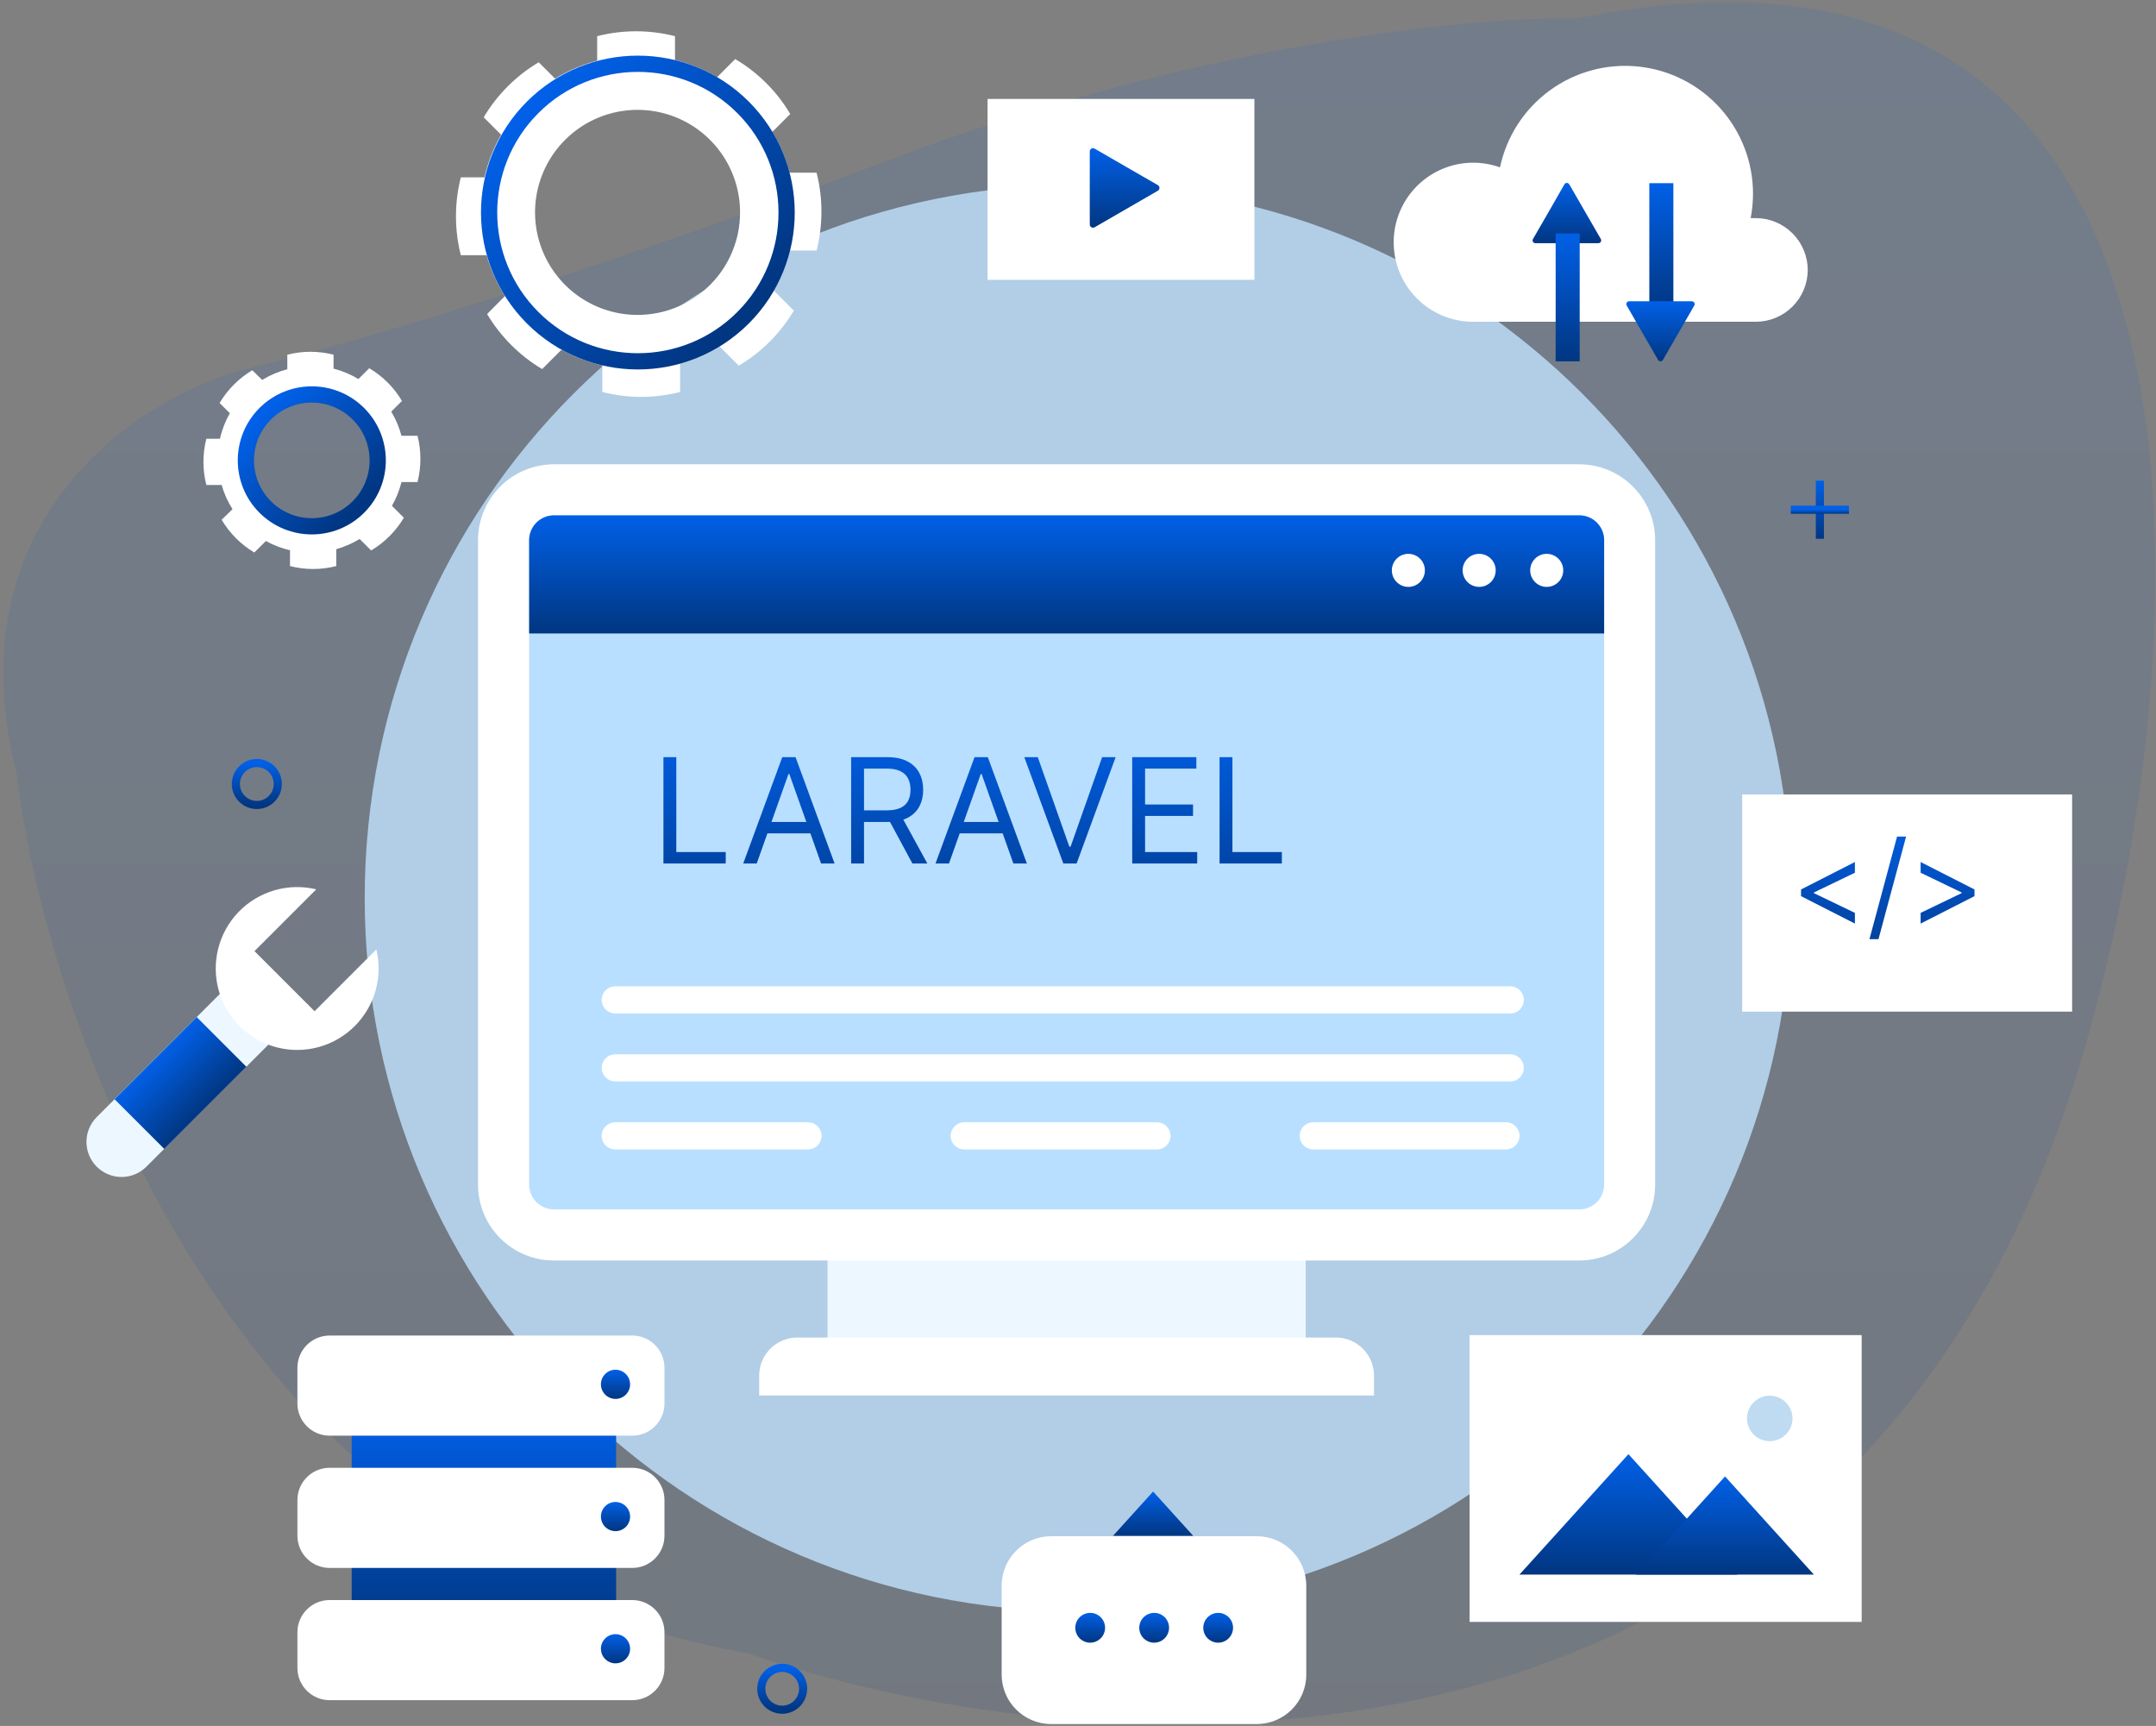 <svg width="531" height="425" viewBox="0 0 531 425" fill="none" xmlns="http://www.w3.org/2000/svg">
<rect x="0" y="0" width="531" height="425" fill="#808080" stroke="none"/>
<path opacity="0.1" d="M4.105 190.564C-11.885 127.705 34.344 98.094 59.457 91.145C79.957 86.334 140.33 69.337 217.823 39.832C295.315 10.327 363.89 4.019 388.491 4.554C552.086 -28.8 541.733 153.148 516.107 248.291C464.446 449.696 273.175 438.043 183.997 407.042C58.533 385.233 11.792 253.637 4.105 190.564Z" fill="url(#paint0_linear_1629_27761)"/>
<path d="M265.483 396.789C362.497 396.789 441.142 318.143 441.142 221.13C441.142 124.116 362.497 45.471 265.483 45.471C168.469 45.471 89.824 124.116 89.824 221.13C89.824 318.143 168.469 396.789 265.483 396.789Z" fill="#B1CEE6"/>
<path d="M151.746 347.603H86.617V402.522H151.746V347.603Z" fill="url(#paint1_linear_1629_27761)"/>
<path d="M155.717 328.869H81.184C76.802 328.869 73.25 332.421 73.25 336.803V345.591C73.25 349.973 76.802 353.525 81.184 353.525H155.717C160.099 353.525 163.651 349.973 163.651 345.591V336.803C163.651 332.421 160.099 328.869 155.717 328.869Z" fill="white"/>
<path d="M155.717 361.433H81.184C76.802 361.433 73.25 364.985 73.25 369.367V378.155C73.25 382.537 76.802 386.089 81.184 386.089H155.717C160.099 386.089 163.651 382.537 163.651 378.155V369.367C163.651 364.985 160.099 361.433 155.717 361.433Z" fill="white"/>
<path d="M155.717 393.998H81.184C76.802 393.998 73.25 397.55 73.25 401.931V410.72C73.25 415.101 76.802 418.653 81.184 418.653H155.717C160.099 418.653 163.651 415.101 163.651 410.72V401.931C163.651 397.55 160.099 393.998 155.717 393.998Z" fill="white"/>
<path d="M147.998 340.876C147.998 341.587 148.209 342.283 148.604 342.874C148.999 343.465 149.561 343.926 150.218 344.198C150.875 344.471 151.598 344.542 152.295 344.403C152.993 344.264 153.634 343.922 154.137 343.419C154.64 342.916 154.982 342.275 155.121 341.578C155.26 340.88 155.188 340.157 154.916 339.5C154.644 338.843 154.183 338.281 153.592 337.886C153 337.491 152.305 337.28 151.594 337.28C150.64 337.28 149.726 337.659 149.051 338.333C148.377 339.008 147.998 339.922 147.998 340.876Z" fill="url(#paint2_linear_1629_27761)"/>
<path d="M147.998 373.441C147.998 374.152 148.209 374.848 148.604 375.439C148.999 376.03 149.561 376.491 150.218 376.763C150.875 377.035 151.598 377.107 152.295 376.968C152.993 376.829 153.634 376.487 154.137 375.984C154.64 375.481 154.982 374.84 155.121 374.143C155.26 373.445 155.188 372.722 154.916 372.065C154.644 371.408 154.183 370.846 153.592 370.451C153 370.056 152.305 369.845 151.594 369.845C151.122 369.845 150.654 369.938 150.218 370.119C149.782 370.3 149.385 370.565 149.051 370.898C148.717 371.232 148.452 371.629 148.272 372.065C148.091 372.501 147.998 372.969 147.998 373.441Z" fill="url(#paint3_linear_1629_27761)"/>
<path d="M147.998 405.992C147.998 406.704 148.209 407.399 148.604 407.99C148.999 408.581 149.561 409.042 150.218 409.315C150.875 409.587 151.598 409.658 152.295 409.519C152.993 409.38 153.634 409.038 154.137 408.535C154.64 408.032 154.982 407.391 155.121 406.694C155.26 405.996 155.188 405.273 154.916 404.616C154.644 403.959 154.183 403.398 153.592 403.003C153 402.607 152.305 402.396 151.594 402.396C150.64 402.396 149.726 402.775 149.051 403.45C148.377 404.124 147.998 405.039 147.998 405.992Z" fill="url(#paint4_linear_1629_27761)"/>
<path d="M201.117 61.691C202.711 55.403 202.711 48.817 201.117 42.529H194.453C193.53 38.993 192.107 35.606 190.229 32.471L194.629 28.07C191.32 22.493 186.658 17.84 181.076 14.541L176.625 18.992C173.484 17.143 170.097 15.746 166.566 14.843L166.239 14.78V8.909C159.953 7.299 153.364 7.299 147.078 8.909V14.944C143.426 15.902 139.935 17.393 136.718 19.37L132.682 15.334C127.103 18.649 122.443 23.309 119.128 28.887L123.415 33.175C121.541 36.453 120.164 39.991 119.329 43.673H113.495C111.903 49.966 111.903 56.555 113.495 62.847H119.844C120.86 66.399 122.38 69.786 124.358 72.906L119.97 77.332C123.295 82.903 127.953 87.561 133.524 90.885L138.289 86.12C141.442 87.878 144.829 89.178 148.348 89.98V96.518C154.633 98.128 161.223 98.128 167.509 96.518V89.54C170.925 88.584 174.192 87.158 177.216 85.303L181.956 90.043C187.534 86.728 192.194 82.068 195.509 76.489L190.581 71.561C192.364 68.472 193.709 65.15 194.579 61.691H201.117ZM157.036 77.545C152.041 77.548 147.158 76.069 143.005 73.296C138.851 70.523 135.613 66.58 133.701 61.966C131.788 57.352 131.287 52.275 132.261 47.376C133.235 42.478 135.639 37.978 139.171 34.446C142.703 30.915 147.202 28.51 152.101 27.536C156.999 26.562 162.077 27.064 166.69 28.976C171.304 30.888 175.247 34.126 178.02 38.28C180.794 42.434 182.272 47.317 182.27 52.311C182.272 55.625 181.62 58.907 180.352 61.97C179.085 65.032 177.226 67.815 174.883 70.158C172.539 72.502 169.757 74.36 166.694 75.628C163.632 76.895 160.35 77.547 157.036 77.545Z" fill="white"/>
<path d="M183.004 78.245C197.312 63.937 197.312 40.739 183.004 26.431C168.696 12.123 145.498 12.123 131.19 26.431C116.882 40.739 116.882 63.937 131.19 78.245C145.498 92.553 168.696 92.553 183.004 78.245Z" stroke="url(#paint5_linear_1629_27761)" stroke-width="4" stroke-miterlimit="10"/>
<path d="M102.835 118.697C103.774 114.958 103.774 111.045 102.835 107.306H98.874C98.325 105.213 97.478 103.211 96.36 101.359L99 98.731C97.036 95.408 94.263 92.636 90.941 90.671L88.275 93.337C86.428 92.218 84.43 91.371 82.341 90.822H82.152V87.34C78.415 86.384 74.498 86.384 70.761 87.34V90.923C68.582 91.493 66.498 92.378 64.575 93.551L62.136 91.174C60.487 92.156 58.967 93.339 57.609 94.695C56.248 96.053 55.066 97.578 54.089 99.234L56.604 101.748C55.489 103.713 54.671 105.831 54.177 108.035H50.82C49.865 111.772 49.865 115.689 50.82 119.426H54.592C55.188 121.533 56.09 123.541 57.27 125.386L54.592 127.988C56.556 131.307 59.324 134.078 62.639 136.048L65.48 133.219C67.348 134.248 69.35 135.014 71.427 135.495V139.392C75.164 140.348 79.082 140.348 82.819 139.392V135.231C84.843 134.656 86.78 133.81 88.577 132.716L91.406 135.545C93.057 134.567 94.578 133.384 95.932 132.024C97.293 130.664 98.48 129.139 99.465 127.486L96.523 124.556C97.575 122.72 98.37 120.749 98.887 118.697H102.835ZM76.633 128.127C73.666 128.127 70.766 127.247 68.299 125.599C65.832 123.951 63.91 121.608 62.775 118.867C61.639 116.126 61.342 113.11 61.921 110.201C62.5 107.291 63.928 104.618 66.026 102.521C68.124 100.423 70.797 98.994 73.706 98.415C76.616 97.837 79.632 98.134 82.373 99.269C85.114 100.404 87.456 102.327 89.104 104.794C90.753 107.26 91.632 110.16 91.632 113.127C91.632 117.105 90.052 120.92 87.239 123.733C84.426 126.546 80.611 128.127 76.633 128.127Z" fill="white"/>
<path d="M88.273 124.842C94.612 118.503 94.612 108.226 88.273 101.887C81.934 95.548 71.656 95.548 65.317 101.887C58.979 108.226 58.979 118.503 65.317 124.842C71.656 131.181 81.934 131.181 88.273 124.842Z" stroke="url(#paint6_linear_1629_27761)" stroke-width="4" stroke-miterlimit="10"/>
<path d="M510.342 195.632H429.082V249.105H510.342V195.632Z" fill="white"/>
<path d="M443.577 220.668V219.021L456.841 212.265V214.901L446.667 219.803L446.749 219.638V220.05L446.667 219.886L456.841 224.788V227.424L443.577 220.668ZM469.449 206.003L462.652 231.255H460.428L467.225 206.003H469.449ZM486.294 220.668L473.03 227.424V224.788L483.205 219.886L483.123 220.05V219.638L483.205 219.803L473.03 214.901V212.265L486.294 219.021V220.668Z" fill="url(#paint7_linear_1629_27761)"/>
<path d="M308.946 24.361H243.227V68.908H308.946V24.361Z" fill="white"/>
<path d="M285.171 45.584C285.291 45.655 285.39 45.757 285.459 45.878C285.528 45.999 285.564 46.136 285.564 46.276C285.564 46.415 285.528 46.552 285.459 46.673C285.39 46.794 285.291 46.896 285.171 46.967L277.376 51.468L269.593 55.969C269.471 56.037 269.334 56.071 269.195 56.07C269.056 56.069 268.92 56.032 268.8 55.962C268.68 55.892 268.579 55.793 268.509 55.673C268.439 55.553 268.401 55.417 268.398 55.278V37.286C268.397 37.145 268.433 37.007 268.502 36.885C268.571 36.763 268.672 36.661 268.794 36.591C268.915 36.521 269.053 36.484 269.194 36.484C269.334 36.485 269.472 36.523 269.593 36.594L277.376 41.095L285.171 45.584Z" fill="url(#paint8_linear_1629_27761)"/>
<path d="M68.421 193.042C68.424 194.065 68.123 195.065 67.556 195.917C66.99 196.768 66.184 197.432 65.24 197.825C64.296 198.218 63.256 198.323 62.253 198.125C61.25 197.927 60.328 197.435 59.604 196.713C58.88 195.991 58.387 195.07 58.186 194.068C57.986 193.065 58.087 192.025 58.478 191.08C58.869 190.135 59.531 189.327 60.381 188.759C61.231 188.191 62.231 187.887 63.254 187.887C64.622 187.887 65.934 188.43 66.903 189.396C67.872 190.363 68.418 191.674 68.421 193.042Z" stroke="url(#paint9_linear_1629_27761)" stroke-width="2" stroke-miterlimit="10"/>
<path d="M197.8 415.85C197.8 416.869 197.498 417.866 196.931 418.714C196.365 419.561 195.56 420.222 194.618 420.612C193.676 421.003 192.639 421.105 191.64 420.906C190.64 420.707 189.721 420.216 189 419.495C188.279 418.774 187.788 417.855 187.589 416.855C187.39 415.856 187.492 414.819 187.883 413.877C188.273 412.935 188.934 412.13 189.781 411.564C190.629 410.997 191.626 410.695 192.645 410.695C194.012 410.695 195.324 411.238 196.29 412.205C197.257 413.171 197.8 414.483 197.8 415.85Z" stroke="url(#paint10_linear_1629_27761)" stroke-width="2" stroke-miterlimit="10"/>
<path d="M458.507 328.756H361.945V399.379H458.507V328.756Z" fill="white"/>
<path d="M401.068 358.076L414.496 372.9L427.924 387.724H401.068H374.225L387.653 372.9L401.068 358.076Z" fill="url(#paint11_linear_1629_27761)"/>
<path d="M424.859 363.559L435.797 375.641L446.736 387.724H424.859H402.969L413.92 375.641L424.859 363.559Z" fill="url(#paint12_linear_1629_27761)"/>
<path d="M430.264 349.275C430.264 350.384 430.593 351.468 431.209 352.39C431.825 353.313 432.701 354.031 433.725 354.456C434.75 354.88 435.878 354.991 436.965 354.775C438.053 354.559 439.052 354.025 439.836 353.24C440.621 352.456 441.155 351.457 441.371 350.369C441.587 349.281 441.476 348.154 441.052 347.129C440.628 346.104 439.909 345.229 438.987 344.613C438.065 343.996 436.98 343.667 435.871 343.667C434.384 343.667 432.958 344.258 431.906 345.31C430.854 346.362 430.264 347.788 430.264 349.275Z" fill="#BFDBF2"/>
<path d="M284.001 367.279L288.929 372.723L293.871 378.18H284.001H274.131L279.06 372.723L284.001 367.279Z" fill="url(#paint13_linear_1629_27761)"/>
<path d="M309.538 378.281H258.881C252.152 378.281 246.697 383.736 246.697 390.465V412.342C246.697 419.07 252.152 424.525 258.881 424.525H309.538C316.266 424.525 321.721 419.07 321.721 412.342V390.465C321.721 383.736 316.266 378.281 309.538 378.281Z" fill="white"/>
<path d="M272.171 400.813C272.173 401.54 271.96 402.251 271.558 402.856C271.156 403.462 270.584 403.934 269.913 404.214C269.243 404.494 268.504 404.568 267.791 404.428C267.078 404.288 266.423 403.939 265.908 403.426C265.393 402.913 265.042 402.259 264.9 401.547C264.757 400.834 264.829 400.095 265.106 399.424C265.384 398.752 265.854 398.178 266.458 397.774C267.062 397.37 267.773 397.154 268.499 397.154C269.471 397.154 270.403 397.539 271.091 398.225C271.779 398.911 272.167 399.842 272.171 400.813Z" fill="url(#paint14_linear_1629_27761)"/>
<path d="M287.927 400.813C287.929 401.54 287.716 402.252 287.313 402.857C286.911 403.463 286.337 403.936 285.666 404.215C284.995 404.495 284.256 404.568 283.542 404.427C282.829 404.286 282.174 403.936 281.659 403.422C281.145 402.907 280.795 402.252 280.654 401.539C280.513 400.825 280.586 400.086 280.866 399.415C281.145 398.744 281.618 398.17 282.223 397.768C282.829 397.365 283.541 397.152 284.268 397.154C285.238 397.154 286.169 397.54 286.855 398.226C287.541 398.912 287.927 399.843 287.927 400.813Z" fill="url(#paint15_linear_1629_27761)"/>
<path d="M303.692 400.813C303.695 401.54 303.482 402.251 303.08 402.856C302.678 403.462 302.105 403.934 301.435 404.214C300.764 404.494 300.025 404.568 299.312 404.428C298.599 404.288 297.944 403.939 297.429 403.426C296.915 402.913 296.564 402.259 296.421 401.547C296.278 400.834 296.35 400.095 296.628 399.424C296.905 398.752 297.376 398.178 297.98 397.774C298.584 397.37 299.294 397.154 300.021 397.154C300.992 397.154 301.924 397.539 302.613 398.225C303.301 398.911 303.689 399.842 303.692 400.813Z" fill="url(#paint16_linear_1629_27761)"/>
<path d="M448.217 118.357V132.678" stroke="url(#paint17_linear_1629_27761)" stroke-width="2" stroke-miterlimit="10"/>
<path d="M455.372 125.511H441.051" stroke="url(#paint18_linear_1629_27761)" stroke-width="2" stroke-miterlimit="10"/>
<path d="M71.616 251.721L40.435 282.902L36.047 287.29C35.245 288.092 34.292 288.729 33.243 289.163C32.195 289.597 31.071 289.821 29.936 289.821C28.802 289.821 27.678 289.597 26.63 289.163C25.581 288.729 24.628 288.092 23.826 287.29C23.023 286.487 22.387 285.535 21.953 284.486C21.518 283.438 21.295 282.314 21.295 281.179C21.295 280.045 21.518 278.921 21.953 277.872C22.387 276.824 23.023 275.871 23.826 275.069L59.395 239.5L71.616 251.721Z" fill="#EDF7FF"/>
<path d="M87.359 252.676C84.884 255.148 81.805 256.93 78.428 257.844C75.051 258.759 71.493 258.774 68.109 257.888C64.725 257.002 61.631 255.246 59.135 252.795C56.639 250.343 54.828 247.282 53.881 243.914C52.934 240.546 52.885 236.989 53.739 233.596C54.592 230.203 56.318 227.093 58.745 224.573C61.172 222.054 64.217 220.213 67.575 219.234C70.934 218.255 74.49 218.172 77.891 218.993L62.678 234.206L77.476 249.005L92.69 233.791C93.495 237.132 93.427 240.624 92.494 243.931C91.56 247.238 89.792 250.249 87.359 252.676Z" fill="white"/>
<path d="M48.451 250.454L28.225 270.68L40.449 282.904L60.675 262.678L48.451 250.454Z" fill="url(#paint19_linear_1629_27761)"/>
<path d="M321.581 300.14H203.809V336.69H321.581V300.14Z" fill="#EDF7FF"/>
<path d="M196.367 329.359H329.026C331.513 329.359 333.899 330.347 335.658 332.106C337.417 333.865 338.405 336.251 338.405 338.738V343.629H186.975V338.726C186.976 337.494 187.221 336.275 187.693 335.137C188.166 334 188.859 332.967 189.731 332.097C190.603 331.227 191.638 330.538 192.776 330.068C193.915 329.598 195.135 329.357 196.367 329.359Z" fill="white"/>
<path d="M407.645 291.69V133.03C407.645 122.705 399.274 114.334 388.948 114.334L136.43 114.334C126.104 114.334 117.734 122.705 117.734 133.03V291.69C117.734 302.016 126.104 310.386 136.43 310.386H388.948C399.274 310.386 407.645 302.016 407.645 291.69Z" fill="white"/>
<path d="M388.962 126.895H136.443C133.062 126.895 130.32 129.636 130.32 133.018V291.678C130.32 295.059 133.062 297.801 136.443 297.801H388.962C392.343 297.801 395.085 295.059 395.085 291.678V133.018C395.085 129.636 392.343 126.895 388.962 126.895Z" fill="#B8DFFF"/>
<path d="M395.085 133.018V155.989H130.32V133.018C130.32 131.394 130.965 129.836 132.114 128.688C133.262 127.54 134.819 126.895 136.443 126.895H388.962C390.586 126.895 392.143 127.54 393.291 128.688C394.44 129.836 395.085 131.394 395.085 133.018Z" fill="url(#paint20_linear_1629_27761)"/>
<path d="M376.867 140.448C376.867 141.254 377.106 142.042 377.554 142.711C378.001 143.381 378.638 143.903 379.382 144.212C380.126 144.52 380.945 144.601 381.736 144.444C382.526 144.286 383.252 143.898 383.821 143.329C384.391 142.759 384.779 142.033 384.936 141.243C385.093 140.453 385.013 139.634 384.704 138.889C384.396 138.145 383.874 137.509 383.204 137.061C382.534 136.613 381.747 136.375 380.941 136.375C379.86 136.375 378.824 136.804 378.06 137.568C377.296 138.332 376.867 139.368 376.867 140.448Z" fill="white"/>
<path d="M360.232 140.448C360.232 141.254 360.472 142.043 360.92 142.713C361.368 143.383 362.005 143.905 362.75 144.213C363.495 144.521 364.315 144.601 365.106 144.443C365.896 144.284 366.622 143.895 367.191 143.324C367.76 142.753 368.147 142.026 368.303 141.235C368.459 140.444 368.376 139.625 368.066 138.881C367.756 138.136 367.232 137.501 366.56 137.055C365.889 136.609 365.1 136.372 364.294 136.375C363.759 136.375 363.23 136.48 362.737 136.685C362.243 136.89 361.795 137.19 361.417 137.568C361.04 137.947 360.741 138.396 360.538 138.89C360.335 139.384 360.231 139.914 360.232 140.448Z" fill="white"/>
<path d="M342.791 140.448C342.791 141.254 343.03 142.042 343.478 142.711C343.925 143.381 344.561 143.903 345.306 144.212C346.05 144.52 346.869 144.601 347.659 144.444C348.45 144.286 349.176 143.898 349.745 143.329C350.315 142.759 350.703 142.033 350.86 141.243C351.017 140.453 350.937 139.634 350.628 138.889C350.32 138.145 349.798 137.509 349.128 137.061C348.458 136.613 347.67 136.375 346.865 136.375C345.784 136.375 344.748 136.804 343.984 137.568C343.22 138.332 342.791 139.368 342.791 140.448Z" fill="white"/>
<path d="M163.397 212.626V186.445H166.567V209.814H178.738V212.626H163.397ZM186.373 212.626H183.049L192.663 186.445H195.936L205.549 212.626H202.225L194.402 190.587H194.197L186.373 212.626ZM187.6 202.399H200.998V205.212H187.6V202.399ZM209.627 212.626V186.445H218.474C220.52 186.445 222.199 186.794 223.511 187.493C224.824 188.183 225.795 189.134 226.426 190.344C227.056 191.554 227.372 192.93 227.372 194.473C227.372 196.016 227.056 197.384 226.426 198.577C225.795 199.77 224.828 200.707 223.524 201.389C222.22 202.063 220.554 202.399 218.525 202.399H211.366V199.536H218.423C219.821 199.536 220.946 199.331 221.798 198.922C222.659 198.513 223.281 197.933 223.664 197.183C224.056 196.425 224.252 195.521 224.252 194.473C224.252 193.425 224.056 192.509 223.664 191.724C223.272 190.94 222.646 190.335 221.785 189.909C220.924 189.474 219.787 189.257 218.372 189.257H212.798V212.626H209.627ZM221.951 200.865L228.395 212.626H224.713L218.372 200.865H221.951ZM233.729 212.626H230.405L240.018 186.445H243.291L252.905 212.626H249.581L241.757 190.587H241.553L233.729 212.626ZM234.956 202.399H248.354V205.212H234.956V202.399ZM255.596 186.445L263.369 208.484H263.675L271.448 186.445H274.772L265.158 212.626H261.886L252.272 186.445H255.596ZM278.85 212.626V186.445H294.651V189.257H282.021V198.104H293.833V200.916H282.021V209.814H294.856V212.626H278.85ZM300.366 212.626V186.445H303.536V209.814H315.707V212.626H300.366Z" fill="url(#paint21_linear_1629_27761)"/>
<path d="M371.953 249.558H151.534C151.095 249.558 150.66 249.472 150.254 249.304C149.848 249.136 149.48 248.89 149.169 248.579C148.858 248.268 148.612 247.9 148.444 247.494C148.276 247.088 148.189 246.653 148.189 246.214C148.189 245.775 148.276 245.34 148.444 244.934C148.612 244.528 148.858 244.16 149.169 243.849C149.48 243.539 149.848 243.292 150.254 243.124C150.66 242.956 151.095 242.87 151.534 242.87H371.953C372.392 242.87 372.827 242.956 373.233 243.124C373.639 243.292 374.007 243.539 374.318 243.849C374.629 244.16 374.875 244.528 375.043 244.934C375.211 245.34 375.298 245.775 375.298 246.214C375.298 246.653 375.211 247.088 375.043 247.494C374.875 247.9 374.629 248.268 374.318 248.579C374.007 248.89 373.639 249.136 373.233 249.304C372.827 249.472 372.392 249.558 371.953 249.558Z" fill="white"/>
<path d="M371.953 266.293H151.534C150.649 266.293 149.8 265.942 149.173 265.317C148.547 264.693 148.193 263.845 148.189 262.961C148.189 262.074 148.542 261.223 149.169 260.596C149.796 259.969 150.647 259.616 151.534 259.616H371.953C372.392 259.616 372.827 259.703 373.233 259.871C373.639 260.039 374.007 260.285 374.318 260.596C374.629 260.906 374.875 261.275 375.043 261.681C375.211 262.087 375.298 262.521 375.298 262.961C375.294 263.845 374.94 264.693 374.314 265.317C373.687 265.942 372.838 266.293 371.953 266.293Z" fill="white"/>
<path d="M198.997 283.04H151.534C150.647 283.04 149.796 282.688 149.169 282.061C148.542 281.434 148.189 280.583 148.189 279.696C148.189 278.809 148.542 277.958 149.169 277.331C149.796 276.704 150.647 276.352 151.534 276.352H198.997C199.884 276.352 200.735 276.704 201.362 277.331C201.989 277.958 202.342 278.809 202.342 279.696C202.342 280.583 201.989 281.434 201.362 282.061C200.735 282.688 199.884 283.04 198.997 283.04Z" fill="white"/>
<path d="M284.945 283.04H237.481C236.595 283.037 235.746 282.684 235.12 282.057C234.493 281.431 234.14 280.582 234.137 279.696C234.14 278.81 234.493 277.961 235.12 277.335C235.746 276.708 236.595 276.355 237.481 276.352H284.945C285.832 276.352 286.682 276.704 287.31 277.331C287.937 277.958 288.289 278.809 288.289 279.696C288.289 280.135 288.203 280.57 288.035 280.976C287.866 281.382 287.62 281.75 287.31 282.061C286.999 282.371 286.63 282.618 286.225 282.786C285.819 282.954 285.384 283.04 284.945 283.04Z" fill="white"/>
<path d="M370.893 283.04H323.442C323.003 283.04 322.568 282.954 322.162 282.786C321.756 282.618 321.388 282.371 321.077 282.061C320.767 281.75 320.52 281.382 320.352 280.976C320.184 280.57 320.098 280.135 320.098 279.696C320.098 279.257 320.184 278.822 320.352 278.416C320.52 278.01 320.767 277.642 321.077 277.331C321.388 277.021 321.756 276.774 322.162 276.606C322.568 276.438 323.003 276.352 323.442 276.352H370.893C371.332 276.352 371.767 276.438 372.173 276.606C372.579 276.774 372.947 277.021 373.258 277.331C373.568 277.642 373.815 278.01 373.983 278.416C374.151 278.822 374.237 279.257 374.237 279.696C374.237 280.135 374.151 280.57 373.983 280.976C373.815 281.382 373.568 281.75 373.258 282.061C372.947 282.371 372.579 282.618 372.173 282.786C371.767 282.954 371.332 283.04 370.893 283.04Z" fill="white"/>
<path d="M445.228 66.519C445.228 63.123 443.88 59.866 441.48 57.464C439.08 55.062 435.824 53.71 432.428 53.707C432.001 53.707 431.598 53.707 431.171 53.707C431.549 51.747 431.743 49.756 431.749 47.76C431.761 39.969 428.884 32.45 423.675 26.656C418.466 20.863 411.295 17.205 403.547 16.39C395.798 15.576 388.023 17.662 381.723 22.246C375.423 26.83 371.046 33.586 369.437 41.209C366.775 40.257 363.937 39.892 361.12 40.139C358.303 40.387 355.573 41.242 353.118 42.645C350.663 44.048 348.541 45.966 346.897 48.267C345.253 50.568 344.127 53.198 343.596 55.975C343.065 58.753 343.142 61.612 343.821 64.357C344.501 67.103 345.766 69.668 347.531 71.878C349.296 74.087 351.518 75.888 354.045 77.158C356.572 78.427 359.344 79.134 362.17 79.23H432.579C435.932 79.191 439.136 77.837 441.502 75.46C443.867 73.083 445.205 69.872 445.228 66.519Z" fill="white"/>
<path d="M385.265 45.446C385.32 45.325 385.408 45.224 385.52 45.152C385.631 45.081 385.761 45.042 385.893 45.042C386.026 45.042 386.155 45.081 386.267 45.152C386.378 45.224 386.467 45.325 386.522 45.446L390.395 52.147L394.267 58.849C394.326 58.954 394.357 59.073 394.356 59.194C394.355 59.315 394.322 59.433 394.261 59.538C394.2 59.642 394.113 59.728 394.008 59.788C393.903 59.849 393.784 59.88 393.664 59.88H378.148C378.027 59.882 377.907 59.851 377.802 59.791C377.697 59.731 377.609 59.644 377.549 59.539C377.489 59.433 377.458 59.314 377.459 59.193C377.461 59.071 377.495 58.953 377.557 58.849L381.43 52.147L385.265 45.446Z" fill="url(#paint22_linear_1629_27761)"/>
<path d="M389.063 57.503H383.141V88.973H389.063V57.503Z" fill="url(#paint23_linear_1629_27761)"/>
<path d="M412.133 45.106H406.211V76.577H412.133V45.106Z" fill="url(#paint24_linear_1629_27761)"/>
<path d="M408.365 88.622C408.425 88.727 408.513 88.813 408.617 88.874C408.722 88.934 408.841 88.965 408.962 88.965C409.083 88.965 409.201 88.934 409.306 88.874C409.411 88.813 409.498 88.727 409.559 88.622L413.431 81.921L417.291 75.219C417.35 75.115 417.381 74.997 417.381 74.877C417.38 74.758 417.349 74.64 417.289 74.536C417.229 74.432 417.144 74.345 417.041 74.284C416.938 74.224 416.82 74.191 416.701 74.189H401.223C401.103 74.191 400.986 74.224 400.883 74.284C400.78 74.345 400.694 74.432 400.635 74.536C400.575 74.64 400.543 74.758 400.543 74.877C400.543 74.997 400.573 75.115 400.632 75.219L404.492 81.921L408.365 88.622Z" fill="url(#paint25_linear_1629_27761)"/>
<defs>
<linearGradient id="paint0_linear_1629_27761" x1="265.818" y1="0.525" x2="265.818" y2="424.525" gradientUnits="userSpaceOnUse">
<stop stop-color="#0160E7"/>
<stop offset="1" stop-color="#013681"/>
</linearGradient>
<linearGradient id="paint1_linear_1629_27761" x1="119.182" y1="347.603" x2="119.182" y2="402.522" gradientUnits="userSpaceOnUse">
<stop stop-color="#0160E7"/>
<stop offset="1" stop-color="#013681"/>
</linearGradient>
<linearGradient id="paint2_linear_1629_27761" x1="151.594" y1="337.28" x2="151.594" y2="344.472" gradientUnits="userSpaceOnUse">
<stop stop-color="#0160E7"/>
<stop offset="1" stop-color="#013681"/>
</linearGradient>
<linearGradient id="paint3_linear_1629_27761" x1="151.594" y1="369.845" x2="151.594" y2="377.037" gradientUnits="userSpaceOnUse">
<stop stop-color="#0160E7"/>
<stop offset="1" stop-color="#013681"/>
</linearGradient>
<linearGradient id="paint4_linear_1629_27761" x1="151.594" y1="402.396" x2="151.594" y2="409.588" gradientUnits="userSpaceOnUse">
<stop stop-color="#0160E7"/>
<stop offset="1" stop-color="#013681"/>
</linearGradient>
<linearGradient id="paint5_linear_1629_27761" x1="131.19" y1="26.431" x2="183.004" y2="78.245" gradientUnits="userSpaceOnUse">
<stop stop-color="#0160E7"/>
<stop offset="1" stop-color="#013681"/>
</linearGradient>
<linearGradient id="paint6_linear_1629_27761" x1="65.317" y1="101.887" x2="88.273" y2="124.842" gradientUnits="userSpaceOnUse">
<stop stop-color="#0160E7"/>
<stop offset="1" stop-color="#013681"/>
</linearGradient>
<linearGradient id="paint7_linear_1629_27761" x1="471.456" y1="200.083" x2="471.456" y2="244.089" gradientUnits="userSpaceOnUse">
<stop stop-color="#0160E7"/>
<stop offset="1" stop-color="#013681"/>
</linearGradient>
<linearGradient id="paint8_linear_1629_27761" x1="276.981" y1="36.484" x2="276.981" y2="56.07" gradientUnits="userSpaceOnUse">
<stop stop-color="#0160E7"/>
<stop offset="1" stop-color="#013681"/>
</linearGradient>
<linearGradient id="paint9_linear_1629_27761" x1="63.254" y1="187.887" x2="63.254" y2="198.222" gradientUnits="userSpaceOnUse">
<stop stop-color="#0160E7"/>
<stop offset="1" stop-color="#013681"/>
</linearGradient>
<linearGradient id="paint10_linear_1629_27761" x1="192.645" y1="410.695" x2="192.645" y2="421.005" gradientUnits="userSpaceOnUse">
<stop stop-color="#0160E7"/>
<stop offset="1" stop-color="#013681"/>
</linearGradient>
<linearGradient id="paint11_linear_1629_27761" x1="401.074" y1="358.076" x2="401.074" y2="387.724" gradientUnits="userSpaceOnUse">
<stop stop-color="#0160E7"/>
<stop offset="1" stop-color="#013681"/>
</linearGradient>
<linearGradient id="paint12_linear_1629_27761" x1="424.852" y1="363.559" x2="424.852" y2="387.724" gradientUnits="userSpaceOnUse">
<stop stop-color="#0160E7"/>
<stop offset="1" stop-color="#013681"/>
</linearGradient>
<linearGradient id="paint13_linear_1629_27761" x1="284.001" y1="367.279" x2="284.001" y2="378.18" gradientUnits="userSpaceOnUse">
<stop stop-color="#0160E7"/>
<stop offset="1" stop-color="#013681"/>
</linearGradient>
<linearGradient id="paint14_linear_1629_27761" x1="268.499" y1="397.154" x2="268.499" y2="404.497" gradientUnits="userSpaceOnUse">
<stop stop-color="#0160E7"/>
<stop offset="1" stop-color="#013681"/>
</linearGradient>
<linearGradient id="paint15_linear_1629_27761" x1="284.255" y1="397.154" x2="284.255" y2="404.497" gradientUnits="userSpaceOnUse">
<stop stop-color="#0160E7"/>
<stop offset="1" stop-color="#013681"/>
</linearGradient>
<linearGradient id="paint16_linear_1629_27761" x1="300.021" y1="397.154" x2="300.021" y2="404.497" gradientUnits="userSpaceOnUse">
<stop stop-color="#0160E7"/>
<stop offset="1" stop-color="#013681"/>
</linearGradient>
<linearGradient id="paint17_linear_1629_27761" x1="448.717" y1="118.357" x2="448.717" y2="132.678" gradientUnits="userSpaceOnUse">
<stop stop-color="#0160E7"/>
<stop offset="1" stop-color="#013681"/>
</linearGradient>
<linearGradient id="paint18_linear_1629_27761" x1="448.211" y1="125.511" x2="448.211" y2="126.511" gradientUnits="userSpaceOnUse">
<stop stop-color="#0160E7"/>
<stop offset="1" stop-color="#013681"/>
</linearGradient>
<linearGradient id="paint19_linear_1629_27761" x1="38.338" y1="260.567" x2="50.562" y2="272.791" gradientUnits="userSpaceOnUse">
<stop stop-color="#0160E7"/>
<stop offset="1" stop-color="#013681"/>
</linearGradient>
<linearGradient id="paint20_linear_1629_27761" x1="262.703" y1="126.895" x2="262.703" y2="155.989" gradientUnits="userSpaceOnUse">
<stop stop-color="#0160E7"/>
<stop offset="1" stop-color="#013681"/>
</linearGradient>
<linearGradient id="paint21_linear_1629_27761" x1="262.706" y1="177.626" x2="262.706" y2="234.704" gradientUnits="userSpaceOnUse">
<stop stop-color="#0160E7"/>
<stop offset="1" stop-color="#013681"/>
</linearGradient>
<linearGradient id="paint22_linear_1629_27761" x1="385.908" y1="45.042" x2="385.908" y2="59.88" gradientUnits="userSpaceOnUse">
<stop stop-color="#0160E7"/>
<stop offset="1" stop-color="#013681"/>
</linearGradient>
<linearGradient id="paint23_linear_1629_27761" x1="386.102" y1="57.503" x2="386.102" y2="88.973" gradientUnits="userSpaceOnUse">
<stop stop-color="#0160E7"/>
<stop offset="1" stop-color="#013681"/>
</linearGradient>
<linearGradient id="paint24_linear_1629_27761" x1="409.172" y1="45.106" x2="409.172" y2="76.577" gradientUnits="userSpaceOnUse">
<stop stop-color="#0160E7"/>
<stop offset="1" stop-color="#013681"/>
</linearGradient>
<linearGradient id="paint25_linear_1629_27761" x1="408.962" y1="74.189" x2="408.962" y2="88.965" gradientUnits="userSpaceOnUse">
<stop stop-color="#0160E7"/>
<stop offset="1" stop-color="#013681"/>
</linearGradient>
</defs>
</svg>
